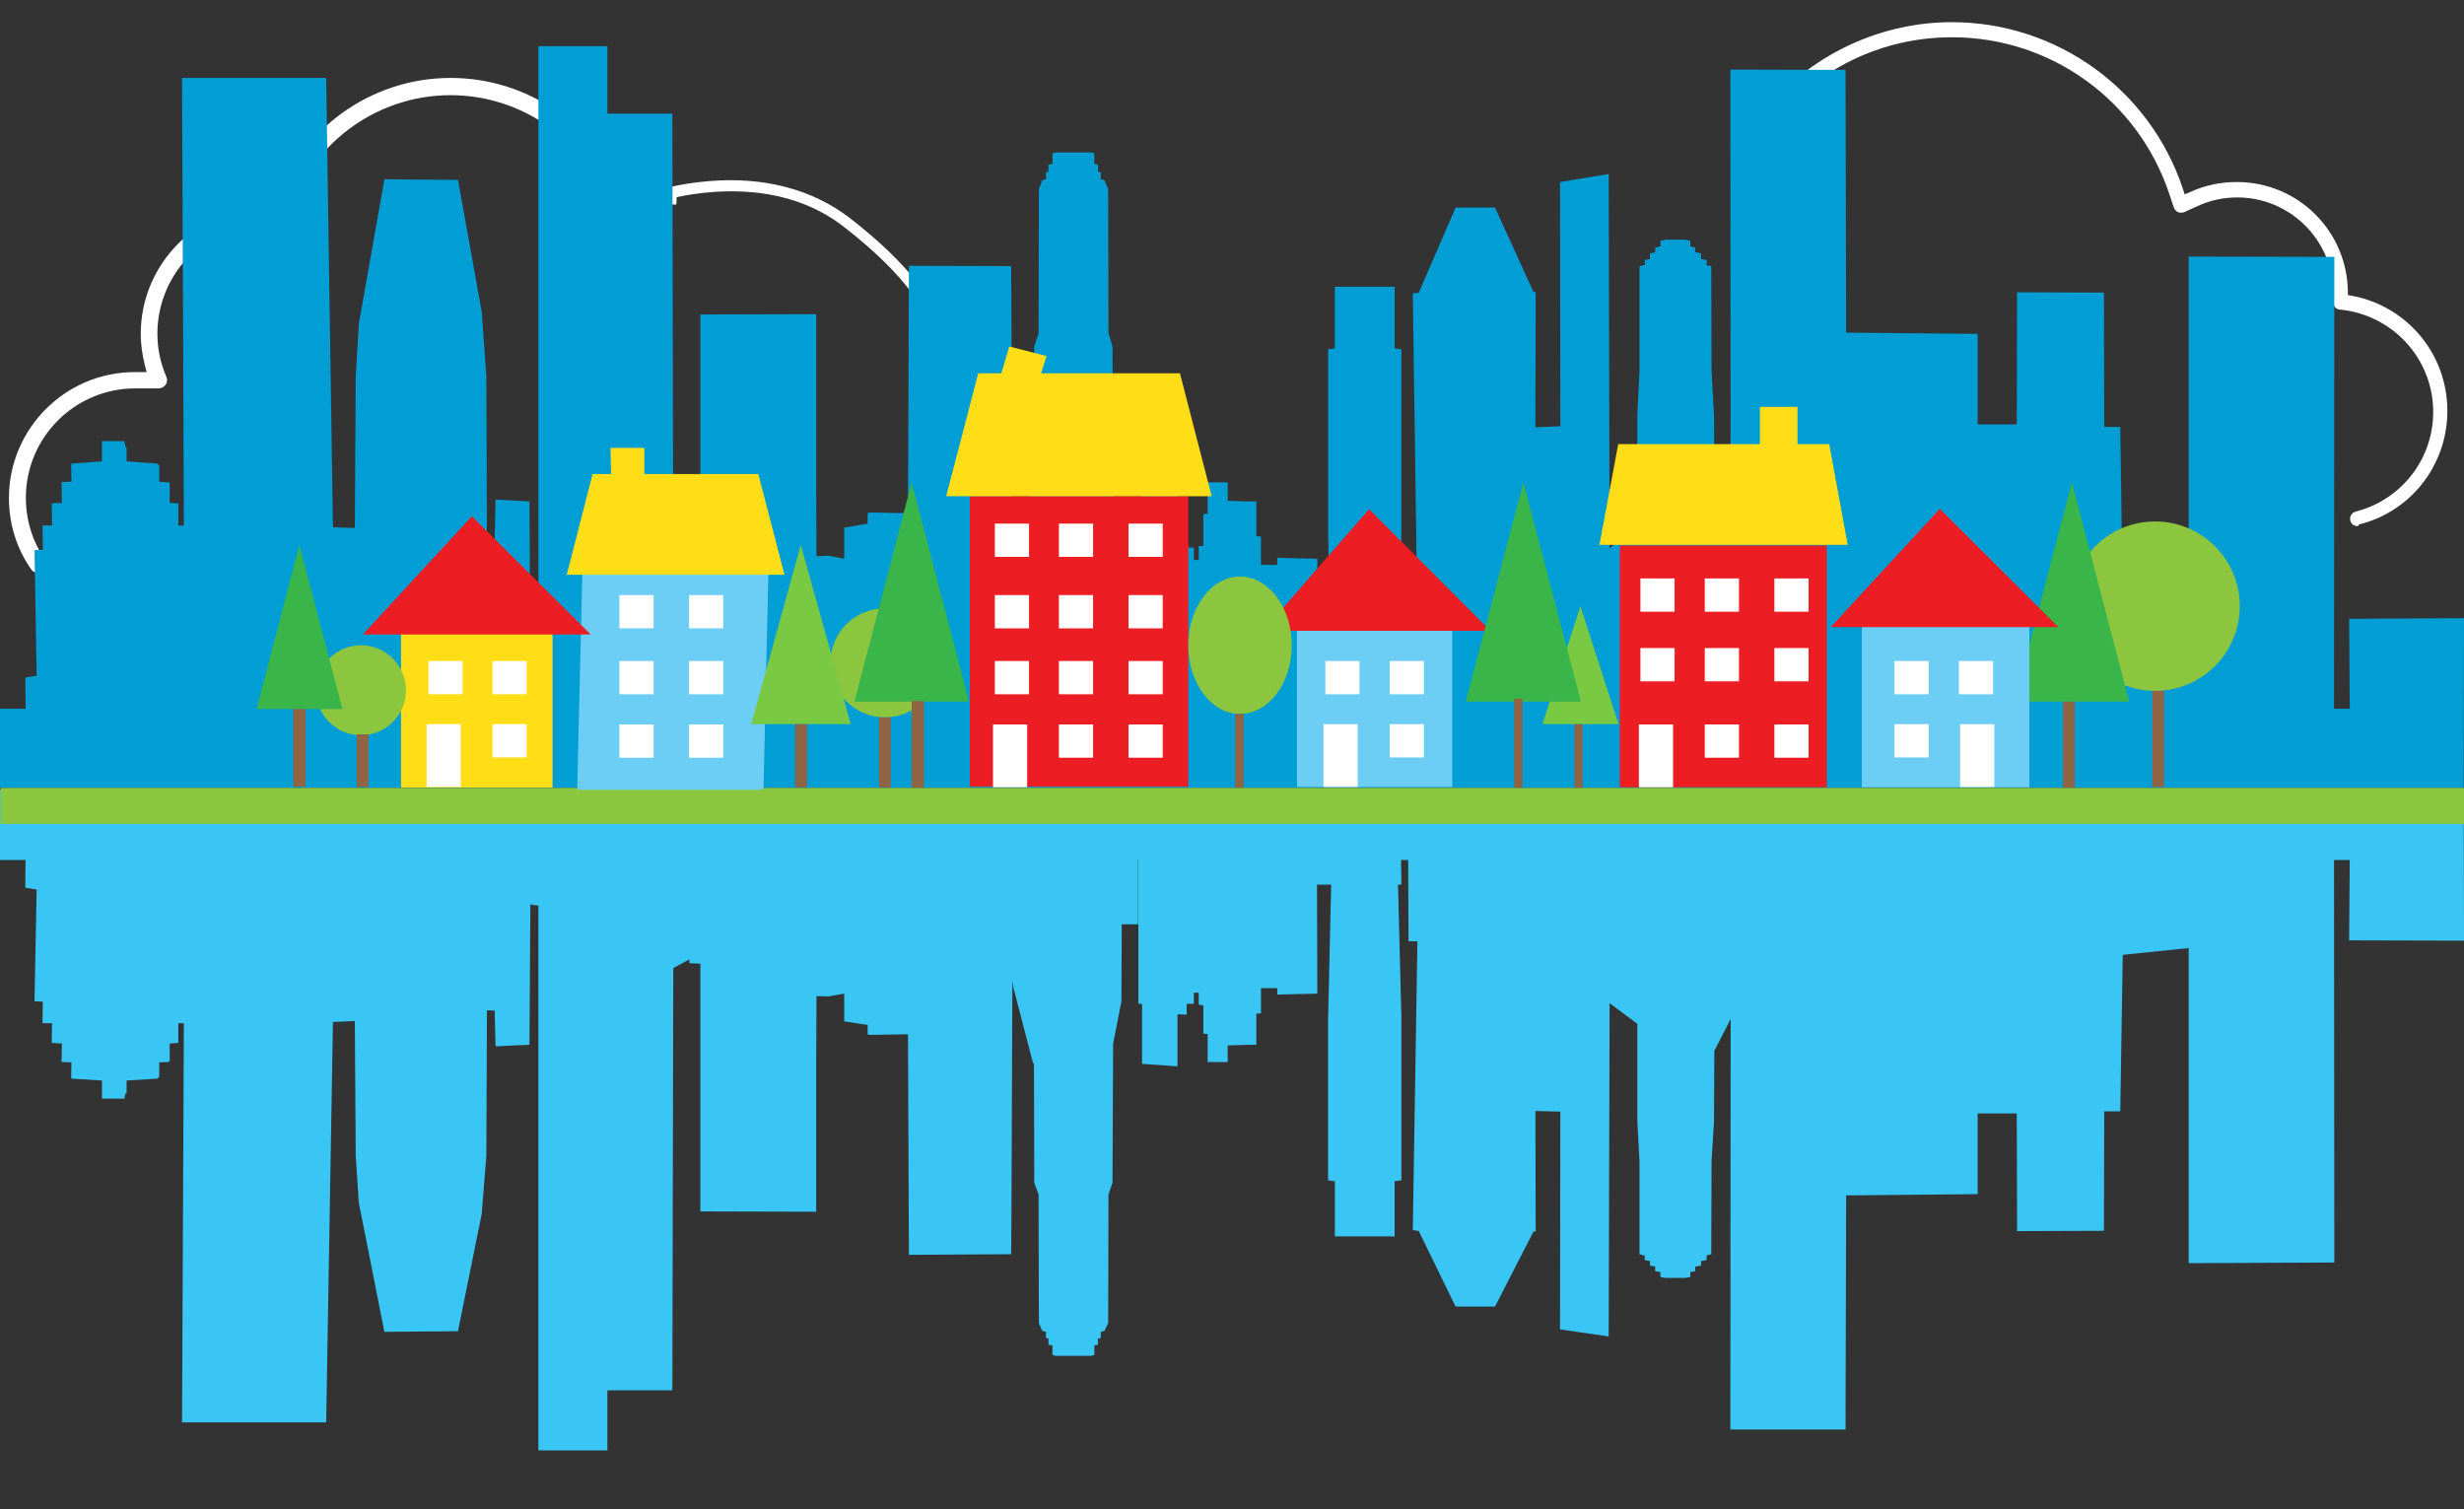<?xml version="1.0" encoding="utf-8"?>
<!-- Generator: Adobe Illustrator 18.1.0, SVG Export Plug-In . SVG Version: 6.00 Build 0)  -->
<svg version="1.1" id="Layer_1" xmlns="http://www.w3.org/2000/svg" xmlns:xlink="http://www.w3.org/1999/xlink" x="0px" y="0px"
	 viewBox="0 402 800 490" enable-background="new 0 402 800 490" xml:space="preserve">
<rect x="0" y="402" width="800" height="490" fill="#333333" stroke="none"/>
<polygon fill="#39C6F4" points="799.9,658.4 0,658.4 0,681.2 8.3,681.2 8.2,690.2 11.9,690.8 11.2,727.1 13.9,727.2 13.8,734.2 
	13.8,734.2 13.8,734.2 13.9,734.2 14,734.2 14.1,734.2 14.2,734.2 14.8,734.2 16.9,734.2 16.8,740.5 16.8,740.6 16.8,740.6 
	16.9,740.6 17.1,740.6 20.1,740.8 20,746.6 20,746.8 20,746.8 20.1,746.8 23.2,746.9 23.1,751.9 23.2,752.1 23.2,752.2 33.1,752.8 
	33.1,758.7 40.4,758.7 40.7,757 41.1,757 41.1,756.9 41.1,756.8 41.1,756.4 41.1,755.9 41.1,755.5 41.1,754.9 41.1,754.6 
	41.1,754.1 41.1,753.7 41.1,753.4 41.1,753.3 41.1,753.2 41.1,752.8 51.1,752.2 51.3,752.1 51.4,751.8 51.6,751.8 51.7,751.6 
	51.7,751.5 51.7,746.9 54.5,746.8 54.7,746.8 54.9,746.6 55.1,746.6 55.1,746.6 55.1,746.4 55.1,740.8 57.8,740.6 57.9,740.6 
	57.9,740.6 57.9,740.5 57.9,740.5 57.9,734.2 59.7,734.2 59.1,863.8 105.9,863.8 108.1,733.8 115.2,733.5 115.5,777.4 116.5,792.5 
	124.8,834.4 148.7,834.2 156.4,796.1 157.9,777.3 158.1,730 160.6,730.1 160.9,741.7 171.9,741.2 172.2,695.6 173.6,695.9 
	174.8,696 174.8,852.9 174.8,872.9 197.2,872.9 197.2,853.4 218.3,853.4 218.6,716.3 223.8,713.5 223.8,714.7 227.4,714.9 
	227.4,795.3 265,795.4 265,745.2 265.1,725.4 269,725.5 274.1,724.6 274.1,733.6 281.3,734.7 281.7,734.7 281.7,737.8 282.3,738 
	294.8,737.8 295.1,809.4 328.3,809.2 328.4,793.9 328.7,720.6 329.1,722.9 335.4,747.2 335.7,747.2 335.8,786 337.2,789.8 
	337.3,831.6 338.4,834.1 339.6,834.4 339.6,836.1 339.6,836.4 340.4,836.6 340.4,838.2 340.4,838.6 341.7,838.8 341.7,841.6 
	341.7,841.9 342.8,842.2 354.2,842.2 355.3,841.9 355.3,841.6 355.3,838.8 356.5,838.6 356.5,838.2 356.5,836.6 357.4,836.4 
	357.4,836.1 357.4,834.4 358.6,834.1 359.8,831.6 359.9,789.8 361.2,786 361.4,740.9 364.1,727.1 364.2,702.1 369.5,702.1 
	369.5,681.2 369.6,681.2 369.6,727.9 370.8,727.9 370.8,747.4 382.3,748.2 382.3,731.3 384.9,731.4 385.3,731.4 385.3,727.9 
	387.6,727.9 387.6,724.3 388.9,724.3 389.2,724.3 389.2,728.2 390.7,728.4 390.7,737.6 392.1,737.7 392.1,737.7 392.1,746.8 
	398.6,746.8 398.6,741.4 405.9,741.2 407.9,741.2 407.9,731.1 409.4,731 409.4,722.8 414.6,722.8 414.7,722.8 414.7,724.9 
	427.7,724.6 427.6,689.2 432.2,689.2 431.2,732.4 431.2,785.2 433.4,785.5 433.4,803.4 452.8,803.4 452.8,785.5 455,785.2 
	455,732.4 453.9,689.2 455,689.2 454.9,681.2 457.2,681.2 457.3,707.6 460.2,707.6 458.7,801.3 458.8,801.4 458.9,801.4 
	460.3,801.6 460.3,801.6 460.4,801.6 460.6,801.6 472.6,826.2 485.4,826.2 497.9,801.8 498,801.8 498,801.8 498.1,801.8 
	498.6,801.8 498.5,762.7 506.6,762.9 506.5,833.6 522.3,835.9 522.6,727.7 531.6,734.4 531.6,765.9 532.3,779 532.3,809.2 
	533.7,809.6 534,809.6 534,811.1 535.6,811.4 535.7,811.4 535.7,812.9 537.4,813.2 537.4,813.2 537.4,814.7 539.1,815 539.1,815 
	539.1,816.6 540.8,816.9 547.1,816.9 548.8,816.6 548.8,815 548.9,815 550.4,814.7 550.4,813.2 550.7,813.2 552.3,812.9 
	552.3,811.4 552.4,811.4 554.1,811.1 554.1,809.6 554.1,809.6 555.6,809.2 555.7,779 556.5,765.9 556.6,743.2 561.9,732.8 
	561.8,866.1 599.2,866.1 599.4,790.1 642.1,789.7 642.1,763.5 654.8,763.5 654.9,801.7 683.1,801.6 683.2,762.8 687.4,762.8 
	688.4,762.8 689.2,712 710.6,709.8 710.6,812.1 757.9,811.9 757.8,681.2 762.9,681.2 762.7,707.3 800,707.4 799.9,660.9 "/>
<g>
	<path fill="#FFFFFF" d="M765.4,572.8c-1.1,0-2.1-0.7-2.3-1.8c-0.4-1.2,0.5-2.6,1.7-2.9c14.9-3.8,25.2-17.1,25.2-32.3
		c0-17.3-13.1-31.6-30.3-33.3c-1.4-0.1-2.2-1.2-2.2-2.6v-0.2c0.1-0.8,0.1-1.7,0.1-2.4c0-17.2-14-31.2-31.2-31.2
		c-4.5,0-8.8,0.9-13.1,2.9l-4.2,1.9c-0.6,0.2-1.4,0.2-1.9,0s-1.1-0.7-1.4-1.5l-1.5-4.5c-10.2-30.4-38.5-50.8-70.5-50.8l0,0
		c-20.7,0-39.8,8.3-54.1,23.4c-0.8,0.9-2.4,0.9-3.4,0.1s-0.9-2.4-0.1-3.4c14.9-15.9,35.9-25,57.5-25l0,0c34,0,64.2,21.7,75,54
		l0.6,1.9l1.9-0.8c4.8-2.2,9.8-3.2,15.1-3.2c19.9,0,36,16.1,36,36c0,0.2,0,0.5,0,0.7c18.5,2.8,32.3,18.6,32.3,37.6
		c0,17.6-11.9,32.8-28.8,36.9C765.8,572.8,765.6,572.8,765.4,572.8z"/>
</g>
<path fill="#FFFFFF" d="M275.8,472.7c-12-9.2-27.7-13.4-45.6-11.9c-4.8,0.4-9.1,1.1-12.6,1.9c-5.2,0.2-10.4,1-15.3,2.5
	c-9.1-22.8-31.2-37.9-56-37.9c-26.1,0-49.3,16.9-57.3,41.7c-0.6,0-1.4,0-1.9,0c-22.9,0-41.4,18.6-41.4,41.4c0,4.2,0.8,8.4,1.9,12.4
	h-3.8c-22.6,0-40.9,18.4-40.9,40.9c0,8.2,2.4,16.3,7.2,23.1c0.5,0.8,1.4,1.2,2.2,1.2c0.7,0,1.1-0.1,1.6-0.5c1.2-0.9,1.5-2.6,0.7-3.8
	c-4.1-6-6.2-12.9-6.2-20.1c0-19.6,15.9-35.5,35.5-35.5h7.6c0.9,0,1.8-0.5,2.3-1.2c0.5-0.8,0.6-1.8,0.2-2.6
	c-1.9-4.4-2.9-9.1-2.9-13.9c0-19.9,16.1-36,36-36c1.2,0,2.4,0.1,3.6,0.2c1.2,0.1,2.5-0.8,2.9-1.9c6.5-23.5,28.2-39.8,52.7-39.8
	c23.3,0,44.1,14.8,51.8,36.8c0.5,1.4,1.9,2.2,3.4,1.7c5.8-2.1,11.9-3,18.1-3l0.1-2.4c13.4-2.8,36.1-4.4,54.1,9.5
	c36.6,28.3,29.1,43.5,29,43.6c-0.5,0.9-0.2,2.1,0.7,2.6c0.3,0.2,0.6,0.2,0.9,0.2c0.6,0,1.3-0.3,1.6-0.9
	C306.2,520.4,315.4,503.3,275.8,472.7z"/>
<polygon fill="#009ED4" points="799.9,654.9 800,602.7 762.7,602.9 762.9,632.1 757.8,632.1 757.9,485.4 710.6,485.3 710.6,600 
	689.2,597.6 688.4,540.6 687.4,540.6 683.2,540.6 683.1,497 654.9,496.9 654.8,539.8 642.1,539.8 642.1,510.4 599.4,510 
	599.2,424.7 561.8,424.6 561.9,574.2 556.6,562.6 556.5,537.1 555.7,522.4 555.6,488.4 554.1,488.1 554.1,488.1 554.1,486.4 
	552.4,486.1 552.3,486.1 552.3,484.3 550.7,483.9 550.4,483.9 550.4,482.4 548.9,482 548.8,482 548.8,480.2 547.1,479.8 
	540.8,479.8 539.1,480.2 539.1,482 539.1,482 537.4,482.4 537.4,483.9 537.4,483.9 535.7,484.3 535.7,486.1 535.6,486.1 534,486.4 
	534,488.1 533.7,488.1 532.3,488.4 532.3,522.4 531.6,537.1 531.6,572.4 522.6,580 522.3,458.5 506.5,461.1 506.6,540.4 
	498.5,540.7 498.6,496.8 498.1,496.8 498,496.8 498,496.8 497.9,496.8 485.4,469.4 472.6,469.4 460.6,497.1 460.4,497.1 
	460.3,497.1 460.3,497.1 458.9,497.2 458.8,497.2 458.7,497.4 460.2,602.6 457.3,602.6 457.2,632.1 454.9,632.1 455,623.2 
	453.9,623.2 455,574.7 455,515.4 452.8,515.1 452.8,495.1 433.4,495.1 433.4,515.1 431.2,515.4 431.2,574.7 432.2,623.2 
	427.6,623.2 427.7,583.4 414.7,583.1 414.7,585.4 414.6,585.4 409.4,585.4 409.4,576.2 407.9,576.1 407.9,564.8 405.9,564.8 
	398.6,564.6 398.6,558.6 392.1,558.6 392.1,568.8 392.1,568.8 390.7,568.9 390.7,579.2 389.2,579.3 389.2,583.8 388.9,583.8 
	387.6,583.8 387.6,579.8 385.3,579.7 385.3,575.8 384.9,575.8 382.3,575.9 382.3,557 370.8,557.8 370.8,579.7 369.6,579.8 
	369.6,632.1 369.5,632.1 369.5,608.7 364.2,608.7 364.1,580.6 361.4,565.2 361.2,514.5 359.9,510.2 359.8,463.4 358.6,460.5 
	357.4,460.2 357.4,458.3 357.4,457.9 356.5,457.8 356.5,455.9 356.5,455.5 355.3,455.2 355.3,452.1 355.3,451.8 354.2,451.5 
	342.8,451.5 341.7,451.8 341.7,452.1 341.7,455.2 340.4,455.5 340.4,456 340.4,457.8 339.6,457.9 339.6,458.4 339.6,460.2 
	338.4,460.5 337.3,463.4 337.2,510.2 335.8,514.5 335.7,558.1 335.4,558.1 329.1,585.3 328.7,588 328.4,505.6 328.3,488.4 
	295.1,488.3 294.8,568.6 282.3,568.4 281.7,568.6 281.7,572.1 281.3,572.1 274.1,573.3 274.1,583.4 269,582.4 265.1,582.6 
	265,560.2 265,504 227.4,504.1 227.4,594.4 223.8,594.6 223.8,595.9 218.6,592.8 218.3,438.9 197.2,438.9 197.2,417 174.8,417 
	174.8,439.5 174.8,615.5 173.6,615.6 172.2,616 171.9,564.8 160.9,564.2 160.6,577.3 158.1,577.4 157.9,524.2 156.4,503.2 
	148.7,460.4 124.8,460.2 116.5,507.2 115.5,524.1 115.2,573.4 108.1,573.2 105.9,427.3 59.1,427.3 59.7,572.6 57.9,572.6 
	57.9,565.6 57.9,565.6 57.9,565.4 57.9,565.4 57.8,565.4 55.1,565.3 55.1,558.9 55.1,558.8 55.1,558.7 54.9,558.7 54.7,558.6 
	54.5,558.6 51.7,558.4 51.7,553.2 51.7,553.1 51.6,553 51.4,552.9 51.3,552.6 51.1,552.5 41.1,551.8 41.1,551.3 41.1,551.2 
	41.1,551.1 41.1,550.8 41.1,550.4 41.1,549.8 41.1,549.4 41.1,548.8 41.1,548.3 41.1,547.8 41.1,547.4 41.1,547.2 41.1,547.1 
	40.7,547.1 40.4,545.2 33.1,545.2 33.1,551.8 23.2,552.5 23.2,552.6 23.1,552.8 23.2,558.4 20.1,558.5 20,558.6 20,558.6 20,558.7 
	20.1,565.3 17.1,565.4 16.9,565.4 16.8,565.4 16.8,565.4 16.8,565.6 16.9,572.6 14.8,572.6 14.2,572.6 14.1,572.6 14,572.6 
	13.9,572.6 13.8,572.6 13.8,572.6 13.8,572.6 13.9,580.5 11.2,580.6 11.9,621.4 8.2,622 8.3,632.1 0,632.1 0,657.8 799.9,657.8 "/>
<rect x="0.2" y="657.8" fill="#8CC63F" width="800" height="11.7"/>
<rect x="130.2" y="605.9" fill="#FFDE17" width="49.2" height="51.8"/>
<polygon fill="#6DCEF5" points="247.9,658.4 187.4,658.4 189.1,586.5 249.5,586.5 "/>
<rect x="421.1" y="605.9" fill="#6DCEF5" width="50.4" height="51.6"/>
<rect x="314.9" y="563.1" fill="#EC1E24" width="70.9" height="94.3"/>
<rect x="525.9" y="579.1" fill="#EC1E24" width="67.2" height="78.5"/>
<polygon fill="#EC1E24" points="117.8,608 191.8,608 153.2,569.6 "/>
<polygon fill="#EC1E24" points="410.1,606.8 483.9,606.8 444.5,567.3 "/>
<polygon fill="#FFDE17" points="383.1,523.2 338,523.2 339.8,517.6 327.7,514.5 325.1,523.2 317.6,523.2 307.2,563.1 393.4,563.1 
	"/>
<polygon fill="#FFDE17" points="246.2,555.9 209.2,555.9 209.2,547.4 198.2,547.4 198.4,555.9 192.4,555.9 184,588.6 254.7,588.6 
	"/>
<polygon fill="#FFDE17" points="593.9,546.2 583.6,546.2 583.6,534.1 571.4,534.1 571.4,546.2 525.4,546.2 519.3,578.9 599.9,578.9 
	"/>
<circle fill="#8CC63F" cx="117.2" cy="626.1" r="14.6"/>
<circle fill="#8CC63F" cx="287.3" cy="617.2" r="17.7"/>
<ellipse fill="#8CC63F" cx="402.6" cy="611.5" rx="16.8" ry="22.3"/>
<circle fill="#8CC63F" cx="699.7" cy="598.8" r="27.5"/>
<polygon fill="#39B54A" points="83.3,632.2 111.2,632.2 97.2,578.9 "/>
<polygon fill="#7AC943" points="500.8,637.1 525.5,637.1 513.1,598.8 "/>
<polygon fill="#7AC943" points="243.9,637.1 276.2,637.1 260,578.9 "/>
<polygon fill="#39B54A" points="277.4,629.8 314.6,629.8 296,558.6 "/>
<polygon fill="#39B54A" points="475.9,629.8 513.3,629.8 494.6,558.6 "/>
<polygon fill="#39B54A" points="654,629.8 691.3,629.8 672.7,558.6 "/>
<rect x="604.5" y="602.7" fill="#6DCEF5" width="54.4" height="54.9"/>
<polygon fill="#EC1E24" points="594.4,605.6 668.3,605.6 629.8,567.2 "/>
<g>
	<rect x="139.1" y="616.6" fill="#FFFFFF" width="11.1" height="10.8"/>
	<rect x="159.9" y="616.6" fill="#FFFFFF" width="11.1" height="10.8"/>
	<rect x="159.9" y="637.1" fill="#FFFFFF" width="11.1" height="10.8"/>
	<rect x="138.5" y="637.1" fill="#FFFFFF" width="11.1" height="20.4"/>
</g>
<g>
	<rect x="430.3" y="616.6" fill="#FFFFFF" width="11.1" height="10.8"/>
	<rect x="451.2" y="616.6" fill="#FFFFFF" width="11.1" height="10.8"/>
	<rect x="451.2" y="637.1" fill="#FFFFFF" width="11.1" height="10.8"/>
	<rect x="429.7" y="637.1" fill="#FFFFFF" width="11.1" height="20.4"/>
</g>
<g>
	<rect x="636" y="616.6" fill="#FFFFFF" width="11.1" height="10.8"/>
	<rect x="615.1" y="616.6" fill="#FFFFFF" width="11.1" height="10.8"/>
	<rect x="615.1" y="637.1" fill="#FFFFFF" width="11.1" height="10.8"/>
	<rect x="636.4" y="637.1" fill="#FFFFFF" width="11.1" height="20.4"/>
</g>
<g>
	<rect x="323" y="616.6" fill="#FFFFFF" width="11.1" height="10.8"/>
	<rect x="343.8" y="616.6" fill="#FFFFFF" width="11.1" height="10.8"/>
	<rect x="343.8" y="637.2" fill="#FFFFFF" width="11.1" height="10.8"/>
	<rect x="366.4" y="616.6" fill="#FFFFFF" width="11.1" height="10.8"/>
	<rect x="323" y="595.2" fill="#FFFFFF" width="11.1" height="10.8"/>
	<rect x="343.8" y="595.2" fill="#FFFFFF" width="11.1" height="10.8"/>
	<rect x="366.4" y="595.2" fill="#FFFFFF" width="11.1" height="10.8"/>
	<rect x="323" y="572" fill="#FFFFFF" width="11.1" height="10.8"/>
	<rect x="343.8" y="572" fill="#FFFFFF" width="11.1" height="10.8"/>
	<rect x="366.4" y="572" fill="#FFFFFF" width="11.1" height="10.8"/>
	<rect x="366.4" y="637.2" fill="#FFFFFF" width="11.1" height="10.8"/>
	<rect x="322.4" y="637.2" fill="#FFFFFF" width="11.1" height="20.4"/>
</g>
<g>
	<rect x="532.6" y="612.4" fill="#FFFFFF" width="11.1" height="10.8"/>
	<rect x="553.5" y="612.4" fill="#FFFFFF" width="11.1" height="10.8"/>
	<rect x="553.5" y="637.2" fill="#FFFFFF" width="11.1" height="10.8"/>
	<rect x="576.1" y="612.4" fill="#FFFFFF" width="11.1" height="10.8"/>
	<rect x="532.6" y="589.8" fill="#FFFFFF" width="11.1" height="10.8"/>
	<rect x="553.5" y="589.8" fill="#FFFFFF" width="11.1" height="10.8"/>
	<rect x="576.1" y="589.8" fill="#FFFFFF" width="11.1" height="10.8"/>
	<rect x="576.1" y="637.2" fill="#FFFFFF" width="11.1" height="10.8"/>
	<rect x="532.1" y="637.2" fill="#FFFFFF" width="11.1" height="20.4"/>
</g>
<g>
	<rect x="201.1" y="616.6" fill="#FFFFFF" width="11.1" height="10.8"/>
	<rect x="201.1" y="637.2" fill="#FFFFFF" width="11.1" height="10.8"/>
	<rect x="223.7" y="616.6" fill="#FFFFFF" width="11.1" height="10.8"/>
	<rect x="201.1" y="595.2" fill="#FFFFFF" width="11.1" height="10.8"/>
	<rect x="223.7" y="595.2" fill="#FFFFFF" width="11.1" height="10.8"/>
	<rect x="223.7" y="637.2" fill="#FFFFFF" width="11.1" height="10.8"/>
</g>
<rect x="95.2" y="632.2" fill="#906342" width="4" height="25.2"/>
<rect x="296" y="629.6" fill="#906342" width="4" height="28.1"/>
<rect x="115.8" y="640.4" fill="#906342" width="3.8" height="17.1"/>
<rect x="285.4" y="634.9" fill="#906342" width="3.8" height="22.7"/>
<rect x="258.2" y="637.1" fill="#906342" width="3.8" height="20.5"/>
<rect x="401" y="633.8" fill="#906342" width="2.8" height="23.9"/>
<rect x="491.6" y="628.9" fill="#906342" width="2.7" height="28.8"/>
<rect x="511.2" y="637.1" fill="#906342" width="2.6" height="20.6"/>
<rect x="669.8" y="629.8" fill="#906342" width="3.8" height="27.9"/>
<rect x="698.8" y="626.3" fill="#906342" width="3.8" height="31.2"/>
</svg>
